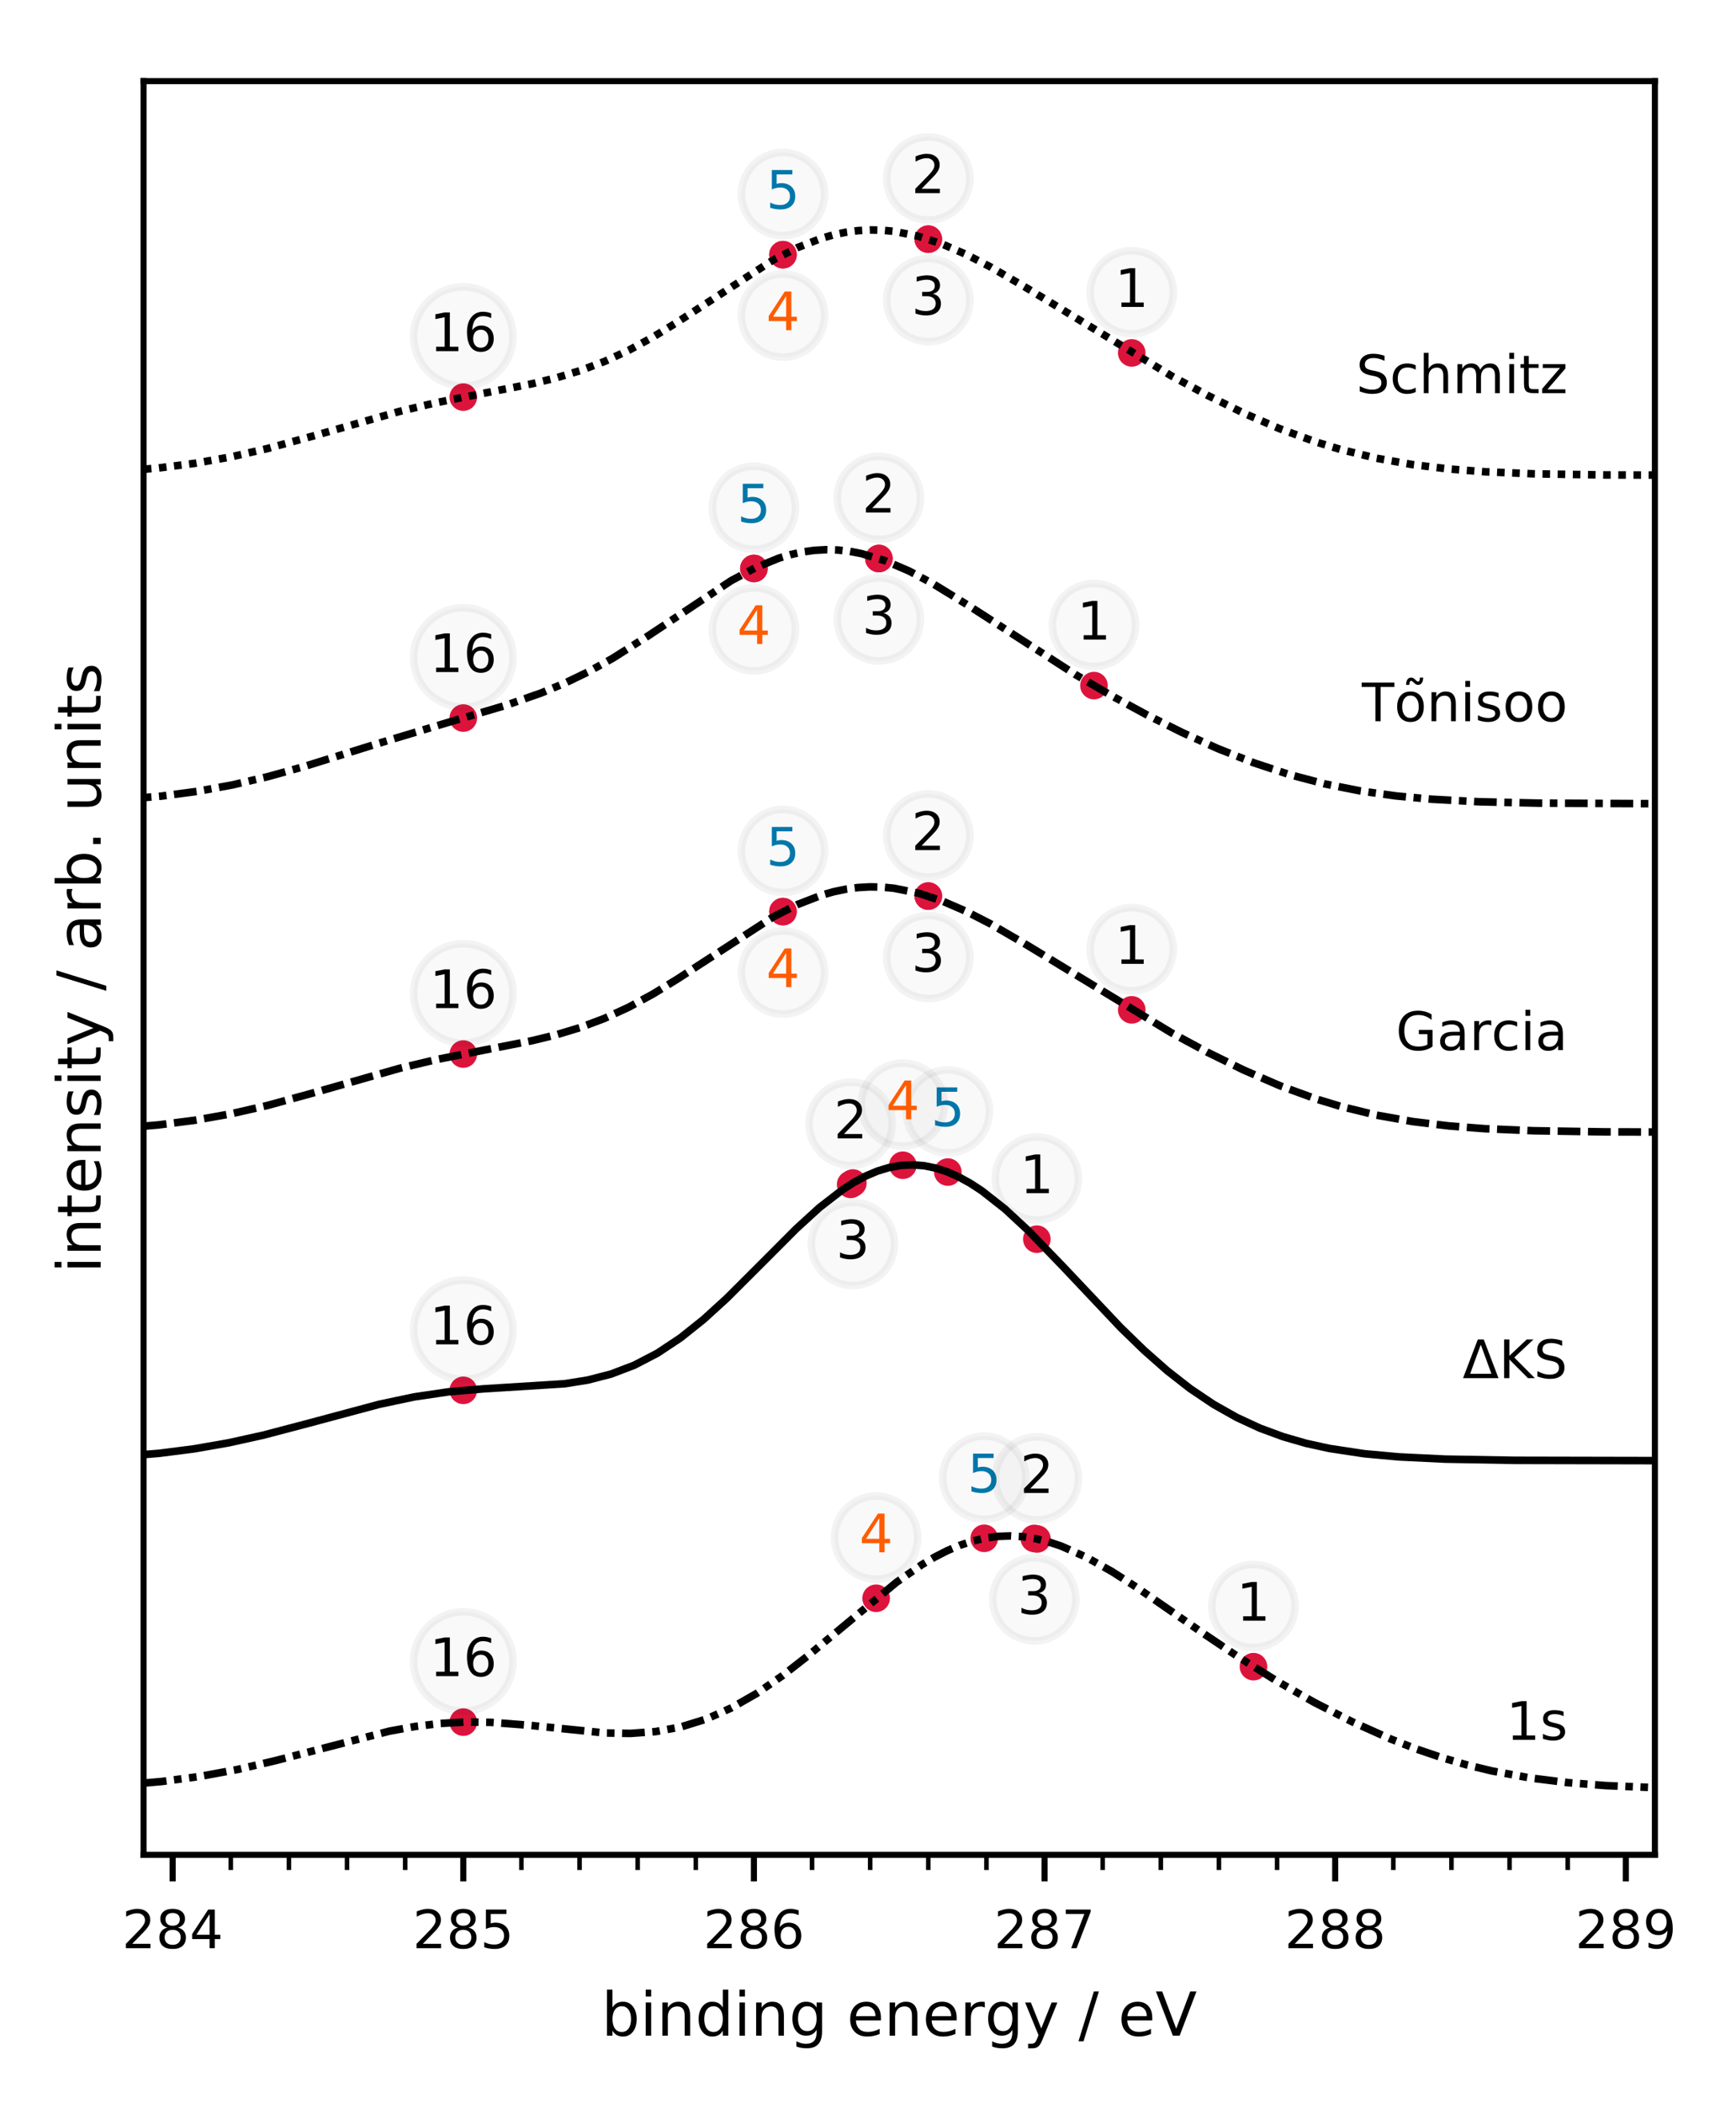 <?xml version="1.0" encoding="utf-8" standalone="no"?>
<!DOCTYPE svg PUBLIC "-//W3C//DTD SVG 1.1//EN"
  "http://www.w3.org/Graphics/SVG/1.1/DTD/svg11.dtd">
<!-- Created with matplotlib (https://matplotlib.org/) -->
<svg height="277.362pt" version="1.1" viewBox="0 0 229.01 277.362" width="229.01pt" xmlns="http://www.w3.org/2000/svg" xmlns:xlink="http://www.w3.org/1999/xlink">
 <defs>
  <style type="text/css">
*{stroke-linecap:butt;stroke-linejoin:round;}
  </style>
 </defs>
 <g id="figure_1">
  <g id="patch_1">
   <path d="M 0 277.362 
L 229.01 277.362 
L 229.01 0 
L 0 0 
z
" style="fill:#ffffff;"/>
  </g>
  <g id="axes_1">
   <g id="patch_2">
    <path d="M 18.942 244.645 
L 218.31 244.645 
L 218.31 10.7 
L 18.942 10.7 
z
" style="fill:#ffffff;"/>
   </g>
   <g id="PathCollection_1">
    <defs>
     <path d="M 0 1.323 
C 0.351 1.323 0.687 1.183 0.935 0.935 
C 1.183 0.687 1.323 0.351 1.323 0 
C 1.323 -0.351 1.183 -0.687 0.935 -0.935 
C 0.687 -1.183 0.351 -1.323 0 -1.323 
C -0.351 -1.323 -0.687 -1.183 -0.935 -0.935 
C -1.183 -0.687 -1.323 -0.351 -1.323 0 
C -1.323 0.351 -1.183 0.687 -0.935 0.935 
C -0.687 1.183 -0.351 1.323 0 1.323 
z
" id="m8c535031ec" style="stroke:#dc143c;"/>
    </defs>
    <g clip-path="url(#p6facf8a676)">
     <use style="fill:#dc143c;stroke:#dc143c;" x="61.116" xlink:href="#m8c535031ec" y="183.38"/>
    </g>
   </g>
   <g id="PathCollection_2">
    <g clip-path="url(#p6facf8a676)">
     <use style="fill:#dc143c;stroke:#dc143c;" x="125.036" xlink:href="#m8c535031ec" y="154.59"/>
    </g>
   </g>
   <g id="PathCollection_3">
    <g clip-path="url(#p6facf8a676)">
     <use style="fill:#dc143c;stroke:#dc143c;" x="136.778" xlink:href="#m8c535031ec" y="163.441"/>
    </g>
   </g>
   <g id="PathCollection_4">
    <g clip-path="url(#p6facf8a676)">
     <use style="fill:#dc143c;stroke:#dc143c;" x="112.216" xlink:href="#m8c535031ec" y="156.216"/>
    </g>
   </g>
   <g id="PathCollection_5">
    <g clip-path="url(#p6facf8a676)">
     <use style="fill:#dc143c;stroke:#dc143c;" x="112.511" xlink:href="#m8c535031ec" y="156.036"/>
    </g>
   </g>
   <g id="PathCollection_6">
    <g clip-path="url(#p6facf8a676)">
     <use style="fill:#dc143c;stroke:#dc143c;" x="119.102" xlink:href="#m8c535031ec" y="153.689"/>
    </g>
   </g>
   <g id="PathCollection_7">
    <g clip-path="url(#p6facf8a676)">
     <use style="fill:#dc143c;stroke:#dc143c;" x="61.116" xlink:href="#m8c535031ec" y="139.024"/>
    </g>
   </g>
   <g id="PathCollection_8">
    <g clip-path="url(#p6facf8a676)">
     <use style="fill:#dc143c;stroke:#dc143c;" x="103.29" xlink:href="#m8c535031ec" y="120.237"/>
    </g>
   </g>
   <g id="PathCollection_9">
    <g clip-path="url(#p6facf8a676)">
     <use style="fill:#dc143c;stroke:#dc143c;" x="149.298" xlink:href="#m8c535031ec" y="133.192"/>
    </g>
   </g>
   <g id="PathCollection_10">
    <g clip-path="url(#p6facf8a676)">
     <use style="fill:#dc143c;stroke:#dc143c;" x="122.46" xlink:href="#m8c535031ec" y="118.19"/>
    </g>
   </g>
   <g id="PathCollection_11">
    <g clip-path="url(#p6facf8a676)">
     <use style="fill:#dc143c;stroke:#dc143c;" x="122.46" xlink:href="#m8c535031ec" y="118.19"/>
    </g>
   </g>
   <g id="PathCollection_12">
    <g clip-path="url(#p6facf8a676)">
     <use style="fill:#dc143c;stroke:#dc143c;" x="103.29" xlink:href="#m8c535031ec" y="120.237"/>
    </g>
   </g>
   <g id="PathCollection_13">
    <g clip-path="url(#p6facf8a676)">
     <use style="fill:#dc143c;stroke:#dc143c;" x="61.116" xlink:href="#m8c535031ec" y="94.71"/>
    </g>
   </g>
   <g id="PathCollection_14">
    <g clip-path="url(#p6facf8a676)">
     <use style="fill:#dc143c;stroke:#dc143c;" x="99.456" xlink:href="#m8c535031ec" y="74.976"/>
    </g>
   </g>
   <g id="PathCollection_15">
    <g clip-path="url(#p6facf8a676)">
     <use style="fill:#dc143c;stroke:#dc143c;" x="144.314" xlink:href="#m8c535031ec" y="90.428"/>
    </g>
   </g>
   <g id="PathCollection_16">
    <g clip-path="url(#p6facf8a676)">
     <use style="fill:#dc143c;stroke:#dc143c;" x="115.942" xlink:href="#m8c535031ec" y="73.666"/>
    </g>
   </g>
   <g id="PathCollection_17">
    <g clip-path="url(#p6facf8a676)">
     <use style="fill:#dc143c;stroke:#dc143c;" x="115.942" xlink:href="#m8c535031ec" y="73.666"/>
    </g>
   </g>
   <g id="PathCollection_18">
    <g clip-path="url(#p6facf8a676)">
     <use style="fill:#dc143c;stroke:#dc143c;" x="99.456" xlink:href="#m8c535031ec" y="74.976"/>
    </g>
   </g>
   <g id="PathCollection_19">
    <g clip-path="url(#p6facf8a676)">
     <use style="fill:#dc143c;stroke:#dc143c;" x="61.116" xlink:href="#m8c535031ec" y="52.378"/>
    </g>
   </g>
   <g id="PathCollection_20">
    <g clip-path="url(#p6facf8a676)">
     <use style="fill:#dc143c;stroke:#dc143c;" x="103.29" xlink:href="#m8c535031ec" y="33.591"/>
    </g>
   </g>
   <g id="PathCollection_21">
    <g clip-path="url(#p6facf8a676)">
     <use style="fill:#dc143c;stroke:#dc143c;" x="149.298" xlink:href="#m8c535031ec" y="46.546"/>
    </g>
   </g>
   <g id="PathCollection_22">
    <g clip-path="url(#p6facf8a676)">
     <use style="fill:#dc143c;stroke:#dc143c;" x="122.46" xlink:href="#m8c535031ec" y="31.544"/>
    </g>
   </g>
   <g id="PathCollection_23">
    <g clip-path="url(#p6facf8a676)">
     <use style="fill:#dc143c;stroke:#dc143c;" x="122.46" xlink:href="#m8c535031ec" y="31.544"/>
    </g>
   </g>
   <g id="PathCollection_24">
    <g clip-path="url(#p6facf8a676)">
     <use style="fill:#dc143c;stroke:#dc143c;" x="103.29" xlink:href="#m8c535031ec" y="33.591"/>
    </g>
   </g>
   <g id="PathCollection_25">
    <g clip-path="url(#p6facf8a676)">
     <use style="fill:#dc143c;stroke:#dc143c;" x="61.116" xlink:href="#m8c535031ec" y="227.141"/>
    </g>
   </g>
   <g id="PathCollection_26">
    <g clip-path="url(#p6facf8a676)">
     <use style="fill:#dc143c;stroke:#dc143c;" x="129.837" xlink:href="#m8c535031ec" y="202.896"/>
    </g>
   </g>
   <g id="PathCollection_27">
    <g clip-path="url(#p6facf8a676)">
     <use style="fill:#dc143c;stroke:#dc143c;" x="165.354" xlink:href="#m8c535031ec" y="219.826"/>
    </g>
   </g>
   <g id="PathCollection_28">
    <g clip-path="url(#p6facf8a676)">
     <use style="fill:#dc143c;stroke:#dc143c;" x="136.793" xlink:href="#m8c535031ec" y="202.983"/>
    </g>
   </g>
   <g id="PathCollection_29">
    <g clip-path="url(#p6facf8a676)">
     <use style="fill:#dc143c;stroke:#dc143c;" x="136.442" xlink:href="#m8c535031ec" y="202.912"/>
    </g>
   </g>
   <g id="PathCollection_30">
    <g clip-path="url(#p6facf8a676)">
     <use style="fill:#dc143c;stroke:#dc143c;" x="115.578" xlink:href="#m8c535031ec" y="210.804"/>
    </g>
   </g>
   <g id="matplotlib.axis_1">
    <g id="xtick_1">
     <g id="line2d_1">
      <defs>
       <path d="M 0 0 
L 0 3.5 
" id="m3f610fdd65" style="stroke:#000000;stroke-width:0.8;"/>
      </defs>
      <g>
       <use style="stroke:#000000;stroke-width:0.8;" x="22.776" xlink:href="#m3f610fdd65" y="244.645"/>
      </g>
     </g>
     <g id="text_1">
      <!-- 284 -->
      <defs>
       <path d="M 19.188 8.297 
L 53.609 8.297 
L 53.609 0 
L 7.328 0 
L 7.328 8.297 
Q 12.938 14.109 22.625 23.891 
Q 32.328 33.688 34.812 36.531 
Q 39.547 41.844 41.422 45.531 
Q 43.312 49.219 43.312 52.781 
Q 43.312 58.594 39.234 62.25 
Q 35.156 65.922 28.609 65.922 
Q 23.969 65.922 18.812 64.312 
Q 13.672 62.703 7.812 59.422 
L 7.812 69.391 
Q 13.766 71.781 18.938 73 
Q 24.125 74.219 28.422 74.219 
Q 39.75 74.219 46.484 68.547 
Q 53.219 62.891 53.219 53.422 
Q 53.219 48.922 51.531 44.891 
Q 49.859 40.875 45.406 35.406 
Q 44.188 33.984 37.641 27.219 
Q 31.109 20.453 19.188 8.297 
z
" id="DejaVuSans-50"/>
       <path d="M 31.781 34.625 
Q 24.75 34.625 20.719 30.859 
Q 16.703 27.094 16.703 20.516 
Q 16.703 13.922 20.719 10.156 
Q 24.75 6.391 31.781 6.391 
Q 38.812 6.391 42.859 10.172 
Q 46.922 13.969 46.922 20.516 
Q 46.922 27.094 42.891 30.859 
Q 38.875 34.625 31.781 34.625 
z
M 21.922 38.812 
Q 15.578 40.375 12.031 44.719 
Q 8.5 49.078 8.5 55.328 
Q 8.5 64.062 14.719 69.141 
Q 20.953 74.219 31.781 74.219 
Q 42.672 74.219 48.875 69.141 
Q 55.078 64.062 55.078 55.328 
Q 55.078 49.078 51.531 44.719 
Q 48 40.375 41.703 38.812 
Q 48.828 37.156 52.797 32.312 
Q 56.781 27.484 56.781 20.516 
Q 56.781 9.906 50.312 4.234 
Q 43.844 -1.422 31.781 -1.422 
Q 19.734 -1.422 13.25 4.234 
Q 6.781 9.906 6.781 20.516 
Q 6.781 27.484 10.781 32.312 
Q 14.797 37.156 21.922 38.812 
z
M 18.312 54.391 
Q 18.312 48.734 21.844 45.562 
Q 25.391 42.391 31.781 42.391 
Q 38.141 42.391 41.719 45.562 
Q 45.312 48.734 45.312 54.391 
Q 45.312 60.062 41.719 63.234 
Q 38.141 66.406 31.781 66.406 
Q 25.391 66.406 21.844 63.234 
Q 18.312 60.062 18.312 54.391 
z
" id="DejaVuSans-56"/>
       <path d="M 37.797 64.312 
L 12.891 25.391 
L 37.797 25.391 
z
M 35.203 72.906 
L 47.609 72.906 
L 47.609 25.391 
L 58.016 25.391 
L 58.016 17.188 
L 47.609 17.188 
L 47.609 0 
L 37.797 0 
L 37.797 17.188 
L 4.891 17.188 
L 4.891 26.703 
z
" id="DejaVuSans-52"/>
      </defs>
      <g transform="translate(16.096 256.963)scale(0.07 -0.07)">
       <use xlink:href="#DejaVuSans-50"/>
       <use x="63.623" xlink:href="#DejaVuSans-56"/>
       <use x="127.246" xlink:href="#DejaVuSans-52"/>
      </g>
     </g>
    </g>
    <g id="xtick_2">
     <g id="line2d_2">
      <g>
       <use style="stroke:#000000;stroke-width:0.8;" x="61.116" xlink:href="#m3f610fdd65" y="244.645"/>
      </g>
     </g>
     <g id="text_2">
      <!-- 285 -->
      <defs>
       <path d="M 10.797 72.906 
L 49.516 72.906 
L 49.516 64.594 
L 19.828 64.594 
L 19.828 46.734 
Q 21.969 47.469 24.109 47.828 
Q 26.266 48.188 28.422 48.188 
Q 40.625 48.188 47.75 41.5 
Q 54.891 34.812 54.891 23.391 
Q 54.891 11.625 47.562 5.094 
Q 40.234 -1.422 26.906 -1.422 
Q 22.312 -1.422 17.547 -0.641 
Q 12.797 0.141 7.719 1.703 
L 7.719 11.625 
Q 12.109 9.234 16.797 8.062 
Q 21.484 6.891 26.703 6.891 
Q 35.156 6.891 40.078 11.328 
Q 45.016 15.766 45.016 23.391 
Q 45.016 31 40.078 35.438 
Q 35.156 39.891 26.703 39.891 
Q 22.75 39.891 18.812 39.016 
Q 14.891 38.141 10.797 36.281 
z
" id="DejaVuSans-53"/>
      </defs>
      <g transform="translate(54.436 256.963)scale(0.07 -0.07)">
       <use xlink:href="#DejaVuSans-50"/>
       <use x="63.623" xlink:href="#DejaVuSans-56"/>
       <use x="127.246" xlink:href="#DejaVuSans-53"/>
      </g>
     </g>
    </g>
    <g id="xtick_3">
     <g id="line2d_3">
      <g>
       <use style="stroke:#000000;stroke-width:0.8;" x="99.456" xlink:href="#m3f610fdd65" y="244.645"/>
      </g>
     </g>
     <g id="text_3">
      <!-- 286 -->
      <defs>
       <path d="M 33.016 40.375 
Q 26.375 40.375 22.484 35.828 
Q 18.609 31.297 18.609 23.391 
Q 18.609 15.531 22.484 10.953 
Q 26.375 6.391 33.016 6.391 
Q 39.656 6.391 43.531 10.953 
Q 47.406 15.531 47.406 23.391 
Q 47.406 31.297 43.531 35.828 
Q 39.656 40.375 33.016 40.375 
z
M 52.594 71.297 
L 52.594 62.312 
Q 48.875 64.062 45.094 64.984 
Q 41.312 65.922 37.594 65.922 
Q 27.828 65.922 22.672 59.328 
Q 17.531 52.734 16.797 39.406 
Q 19.672 43.656 24.016 45.922 
Q 28.375 48.188 33.594 48.188 
Q 44.578 48.188 50.953 41.516 
Q 57.328 34.859 57.328 23.391 
Q 57.328 12.156 50.688 5.359 
Q 44.047 -1.422 33.016 -1.422 
Q 20.359 -1.422 13.672 8.266 
Q 6.984 17.969 6.984 36.375 
Q 6.984 53.656 15.188 63.938 
Q 23.391 74.219 37.203 74.219 
Q 40.922 74.219 44.703 73.484 
Q 48.484 72.75 52.594 71.297 
z
" id="DejaVuSans-54"/>
      </defs>
      <g transform="translate(92.776 256.963)scale(0.07 -0.07)">
       <use xlink:href="#DejaVuSans-50"/>
       <use x="63.623" xlink:href="#DejaVuSans-56"/>
       <use x="127.246" xlink:href="#DejaVuSans-54"/>
      </g>
     </g>
    </g>
    <g id="xtick_4">
     <g id="line2d_4">
      <g>
       <use style="stroke:#000000;stroke-width:0.8;" x="137.796" xlink:href="#m3f610fdd65" y="244.645"/>
      </g>
     </g>
     <g id="text_4">
      <!-- 287 -->
      <defs>
       <path d="M 8.203 72.906 
L 55.078 72.906 
L 55.078 68.703 
L 28.609 0 
L 18.312 0 
L 43.219 64.594 
L 8.203 64.594 
z
" id="DejaVuSans-55"/>
      </defs>
      <g transform="translate(131.115 256.963)scale(0.07 -0.07)">
       <use xlink:href="#DejaVuSans-50"/>
       <use x="63.623" xlink:href="#DejaVuSans-56"/>
       <use x="127.246" xlink:href="#DejaVuSans-55"/>
      </g>
     </g>
    </g>
    <g id="xtick_5">
     <g id="line2d_5">
      <g>
       <use style="stroke:#000000;stroke-width:0.8;" x="176.136" xlink:href="#m3f610fdd65" y="244.645"/>
      </g>
     </g>
     <g id="text_5">
      <!-- 288 -->
      <g transform="translate(169.455 256.963)scale(0.07 -0.07)">
       <use xlink:href="#DejaVuSans-50"/>
       <use x="63.623" xlink:href="#DejaVuSans-56"/>
       <use x="127.246" xlink:href="#DejaVuSans-56"/>
      </g>
     </g>
    </g>
    <g id="xtick_6">
     <g id="line2d_6">
      <g>
       <use style="stroke:#000000;stroke-width:0.8;" x="214.476" xlink:href="#m3f610fdd65" y="244.645"/>
      </g>
     </g>
     <g id="text_6">
      <!-- 289 -->
      <defs>
       <path d="M 10.984 1.516 
L 10.984 10.5 
Q 14.703 8.734 18.5 7.812 
Q 22.312 6.891 25.984 6.891 
Q 35.75 6.891 40.891 13.453 
Q 46.047 20.016 46.781 33.406 
Q 43.953 29.203 39.594 26.953 
Q 35.25 24.703 29.984 24.703 
Q 19.047 24.703 12.672 31.312 
Q 6.297 37.938 6.297 49.422 
Q 6.297 60.641 12.938 67.422 
Q 19.578 74.219 30.609 74.219 
Q 43.266 74.219 49.922 64.516 
Q 56.594 54.828 56.594 36.375 
Q 56.594 19.141 48.406 8.859 
Q 40.234 -1.422 26.422 -1.422 
Q 22.703 -1.422 18.891 -0.688 
Q 15.094 0.047 10.984 1.516 
z
M 30.609 32.422 
Q 37.25 32.422 41.125 36.953 
Q 45.016 41.5 45.016 49.422 
Q 45.016 57.281 41.125 61.844 
Q 37.25 66.406 30.609 66.406 
Q 23.969 66.406 20.094 61.844 
Q 16.219 57.281 16.219 49.422 
Q 16.219 41.5 20.094 36.953 
Q 23.969 32.422 30.609 32.422 
z
" id="DejaVuSans-57"/>
      </defs>
      <g transform="translate(207.795 256.963)scale(0.07 -0.07)">
       <use xlink:href="#DejaVuSans-50"/>
       <use x="63.623" xlink:href="#DejaVuSans-56"/>
       <use x="127.246" xlink:href="#DejaVuSans-57"/>
      </g>
     </g>
    </g>
    <g id="xtick_7">
     <g id="line2d_7">
      <defs>
       <path d="M 0 0 
L 0 2 
" id="m6883d5711d" style="stroke:#000000;stroke-width:0.6;"/>
      </defs>
      <g>
       <use style="stroke:#000000;stroke-width:0.6;" x="30.444" xlink:href="#m6883d5711d" y="244.645"/>
      </g>
     </g>
    </g>
    <g id="xtick_8">
     <g id="line2d_8">
      <g>
       <use style="stroke:#000000;stroke-width:0.6;" x="38.112" xlink:href="#m6883d5711d" y="244.645"/>
      </g>
     </g>
    </g>
    <g id="xtick_9">
     <g id="line2d_9">
      <g>
       <use style="stroke:#000000;stroke-width:0.6;" x="45.78" xlink:href="#m6883d5711d" y="244.645"/>
      </g>
     </g>
    </g>
    <g id="xtick_10">
     <g id="line2d_10">
      <g>
       <use style="stroke:#000000;stroke-width:0.6;" x="53.448" xlink:href="#m6883d5711d" y="244.645"/>
      </g>
     </g>
    </g>
    <g id="xtick_11">
     <g id="line2d_11">
      <g>
       <use style="stroke:#000000;stroke-width:0.6;" x="68.784" xlink:href="#m6883d5711d" y="244.645"/>
      </g>
     </g>
    </g>
    <g id="xtick_12">
     <g id="line2d_12">
      <g>
       <use style="stroke:#000000;stroke-width:0.6;" x="76.452" xlink:href="#m6883d5711d" y="244.645"/>
      </g>
     </g>
    </g>
    <g id="xtick_13">
     <g id="line2d_13">
      <g>
       <use style="stroke:#000000;stroke-width:0.6;" x="84.12" xlink:href="#m6883d5711d" y="244.645"/>
      </g>
     </g>
    </g>
    <g id="xtick_14">
     <g id="line2d_14">
      <g>
       <use style="stroke:#000000;stroke-width:0.6;" x="91.788" xlink:href="#m6883d5711d" y="244.645"/>
      </g>
     </g>
    </g>
    <g id="xtick_15">
     <g id="line2d_15">
      <g>
       <use style="stroke:#000000;stroke-width:0.6;" x="107.124" xlink:href="#m6883d5711d" y="244.645"/>
      </g>
     </g>
    </g>
    <g id="xtick_16">
     <g id="line2d_16">
      <g>
       <use style="stroke:#000000;stroke-width:0.6;" x="114.792" xlink:href="#m6883d5711d" y="244.645"/>
      </g>
     </g>
    </g>
    <g id="xtick_17">
     <g id="line2d_17">
      <g>
       <use style="stroke:#000000;stroke-width:0.6;" x="122.46" xlink:href="#m6883d5711d" y="244.645"/>
      </g>
     </g>
    </g>
    <g id="xtick_18">
     <g id="line2d_18">
      <g>
       <use style="stroke:#000000;stroke-width:0.6;" x="130.128" xlink:href="#m6883d5711d" y="244.645"/>
      </g>
     </g>
    </g>
    <g id="xtick_19">
     <g id="line2d_19">
      <g>
       <use style="stroke:#000000;stroke-width:0.6;" x="145.464" xlink:href="#m6883d5711d" y="244.645"/>
      </g>
     </g>
    </g>
    <g id="xtick_20">
     <g id="line2d_20">
      <g>
       <use style="stroke:#000000;stroke-width:0.6;" x="153.132" xlink:href="#m6883d5711d" y="244.645"/>
      </g>
     </g>
    </g>
    <g id="xtick_21">
     <g id="line2d_21">
      <g>
       <use style="stroke:#000000;stroke-width:0.6;" x="160.8" xlink:href="#m6883d5711d" y="244.645"/>
      </g>
     </g>
    </g>
    <g id="xtick_22">
     <g id="line2d_22">
      <g>
       <use style="stroke:#000000;stroke-width:0.6;" x="168.468" xlink:href="#m6883d5711d" y="244.645"/>
      </g>
     </g>
    </g>
    <g id="xtick_23">
     <g id="line2d_23">
      <g>
       <use style="stroke:#000000;stroke-width:0.6;" x="183.804" xlink:href="#m6883d5711d" y="244.645"/>
      </g>
     </g>
    </g>
    <g id="xtick_24">
     <g id="line2d_24">
      <g>
       <use style="stroke:#000000;stroke-width:0.6;" x="191.472" xlink:href="#m6883d5711d" y="244.645"/>
      </g>
     </g>
    </g>
    <g id="xtick_25">
     <g id="line2d_25">
      <g>
       <use style="stroke:#000000;stroke-width:0.6;" x="199.14" xlink:href="#m6883d5711d" y="244.645"/>
      </g>
     </g>
    </g>
    <g id="xtick_26">
     <g id="line2d_26">
      <g>
       <use style="stroke:#000000;stroke-width:0.6;" x="206.808" xlink:href="#m6883d5711d" y="244.645"/>
      </g>
     </g>
    </g>
    <g id="text_7">
     <!-- binding energy / eV -->
     <defs>
      <path d="M 48.688 27.297 
Q 48.688 37.203 44.609 42.844 
Q 40.531 48.484 33.406 48.484 
Q 26.266 48.484 22.188 42.844 
Q 18.109 37.203 18.109 27.297 
Q 18.109 17.391 22.188 11.75 
Q 26.266 6.109 33.406 6.109 
Q 40.531 6.109 44.609 11.75 
Q 48.688 17.391 48.688 27.297 
z
M 18.109 46.391 
Q 20.953 51.266 25.266 53.625 
Q 29.594 56 35.594 56 
Q 45.562 56 51.781 48.094 
Q 58.016 40.188 58.016 27.297 
Q 58.016 14.406 51.781 6.484 
Q 45.562 -1.422 35.594 -1.422 
Q 29.594 -1.422 25.266 0.953 
Q 20.953 3.328 18.109 8.203 
L 18.109 0 
L 9.078 0 
L 9.078 75.984 
L 18.109 75.984 
z
" id="DejaVuSans-98"/>
      <path d="M 9.422 54.688 
L 18.406 54.688 
L 18.406 0 
L 9.422 0 
z
M 9.422 75.984 
L 18.406 75.984 
L 18.406 64.594 
L 9.422 64.594 
z
" id="DejaVuSans-105"/>
      <path d="M 54.891 33.016 
L 54.891 0 
L 45.906 0 
L 45.906 32.719 
Q 45.906 40.484 42.875 44.328 
Q 39.844 48.188 33.797 48.188 
Q 26.516 48.188 22.312 43.547 
Q 18.109 38.922 18.109 30.906 
L 18.109 0 
L 9.078 0 
L 9.078 54.688 
L 18.109 54.688 
L 18.109 46.188 
Q 21.344 51.125 25.703 53.562 
Q 30.078 56 35.797 56 
Q 45.219 56 50.047 50.172 
Q 54.891 44.344 54.891 33.016 
z
" id="DejaVuSans-110"/>
      <path d="M 45.406 46.391 
L 45.406 75.984 
L 54.391 75.984 
L 54.391 0 
L 45.406 0 
L 45.406 8.203 
Q 42.578 3.328 38.25 0.953 
Q 33.938 -1.422 27.875 -1.422 
Q 17.969 -1.422 11.734 6.484 
Q 5.516 14.406 5.516 27.297 
Q 5.516 40.188 11.734 48.094 
Q 17.969 56 27.875 56 
Q 33.938 56 38.25 53.625 
Q 42.578 51.266 45.406 46.391 
z
M 14.797 27.297 
Q 14.797 17.391 18.875 11.75 
Q 22.953 6.109 30.078 6.109 
Q 37.203 6.109 41.297 11.75 
Q 45.406 17.391 45.406 27.297 
Q 45.406 37.203 41.297 42.844 
Q 37.203 48.484 30.078 48.484 
Q 22.953 48.484 18.875 42.844 
Q 14.797 37.203 14.797 27.297 
z
" id="DejaVuSans-100"/>
      <path d="M 45.406 27.984 
Q 45.406 37.75 41.375 43.109 
Q 37.359 48.484 30.078 48.484 
Q 22.859 48.484 18.828 43.109 
Q 14.797 37.75 14.797 27.984 
Q 14.797 18.266 18.828 12.891 
Q 22.859 7.516 30.078 7.516 
Q 37.359 7.516 41.375 12.891 
Q 45.406 18.266 45.406 27.984 
z
M 54.391 6.781 
Q 54.391 -7.172 48.188 -13.984 
Q 42 -20.797 29.203 -20.797 
Q 24.469 -20.797 20.266 -20.094 
Q 16.062 -19.391 12.109 -17.922 
L 12.109 -9.188 
Q 16.062 -11.328 19.922 -12.344 
Q 23.781 -13.375 27.781 -13.375 
Q 36.625 -13.375 41.016 -8.766 
Q 45.406 -4.156 45.406 5.172 
L 45.406 9.625 
Q 42.625 4.781 38.281 2.391 
Q 33.938 0 27.875 0 
Q 17.828 0 11.672 7.656 
Q 5.516 15.328 5.516 27.984 
Q 5.516 40.672 11.672 48.328 
Q 17.828 56 27.875 56 
Q 33.938 56 38.281 53.609 
Q 42.625 51.219 45.406 46.391 
L 45.406 54.688 
L 54.391 54.688 
z
" id="DejaVuSans-103"/>
      <path id="DejaVuSans-32"/>
      <path d="M 56.203 29.594 
L 56.203 25.203 
L 14.891 25.203 
Q 15.484 15.922 20.484 11.062 
Q 25.484 6.203 34.422 6.203 
Q 39.594 6.203 44.453 7.469 
Q 49.312 8.734 54.109 11.281 
L 54.109 2.781 
Q 49.266 0.734 44.188 -0.344 
Q 39.109 -1.422 33.891 -1.422 
Q 20.797 -1.422 13.156 6.188 
Q 5.516 13.812 5.516 26.812 
Q 5.516 40.234 12.766 48.109 
Q 20.016 56 32.328 56 
Q 43.359 56 49.781 48.891 
Q 56.203 41.797 56.203 29.594 
z
M 47.219 32.234 
Q 47.125 39.594 43.094 43.984 
Q 39.062 48.391 32.422 48.391 
Q 24.906 48.391 20.391 44.141 
Q 15.875 39.891 15.188 32.172 
z
" id="DejaVuSans-101"/>
      <path d="M 41.109 46.297 
Q 39.594 47.172 37.812 47.578 
Q 36.031 48 33.891 48 
Q 26.266 48 22.188 43.047 
Q 18.109 38.094 18.109 28.812 
L 18.109 0 
L 9.078 0 
L 9.078 54.688 
L 18.109 54.688 
L 18.109 46.188 
Q 20.953 51.172 25.484 53.578 
Q 30.031 56 36.531 56 
Q 37.453 56 38.578 55.875 
Q 39.703 55.766 41.062 55.516 
z
" id="DejaVuSans-114"/>
      <path d="M 32.172 -5.078 
Q 28.375 -14.844 24.75 -17.812 
Q 21.141 -20.797 15.094 -20.797 
L 7.906 -20.797 
L 7.906 -13.281 
L 13.188 -13.281 
Q 16.891 -13.281 18.938 -11.516 
Q 21 -9.766 23.484 -3.219 
L 25.094 0.875 
L 2.984 54.688 
L 12.5 54.688 
L 29.594 11.922 
L 46.688 54.688 
L 56.203 54.688 
z
" id="DejaVuSans-121"/>
      <path d="M 25.391 72.906 
L 33.688 72.906 
L 8.297 -9.281 
L 0 -9.281 
z
" id="DejaVuSans-47"/>
      <path d="M 28.609 0 
L 0.781 72.906 
L 11.078 72.906 
L 34.188 11.531 
L 57.328 72.906 
L 67.578 72.906 
L 39.797 0 
z
" id="DejaVuSans-86"/>
     </defs>
     <g transform="translate(79.349 268.498)scale(0.08 -0.08)">
      <use xlink:href="#DejaVuSans-98"/>
      <use x="63.477" xlink:href="#DejaVuSans-105"/>
      <use x="91.26" xlink:href="#DejaVuSans-110"/>
      <use x="154.639" xlink:href="#DejaVuSans-100"/>
      <use x="218.115" xlink:href="#DejaVuSans-105"/>
      <use x="245.898" xlink:href="#DejaVuSans-110"/>
      <use x="309.277" xlink:href="#DejaVuSans-103"/>
      <use x="372.754" xlink:href="#DejaVuSans-32"/>
      <use x="404.541" xlink:href="#DejaVuSans-101"/>
      <use x="466.064" xlink:href="#DejaVuSans-110"/>
      <use x="529.443" xlink:href="#DejaVuSans-101"/>
      <use x="590.967" xlink:href="#DejaVuSans-114"/>
      <use x="632.064" xlink:href="#DejaVuSans-103"/>
      <use x="695.541" xlink:href="#DejaVuSans-121"/>
      <use x="754.721" xlink:href="#DejaVuSans-32"/>
      <use x="786.508" xlink:href="#DejaVuSans-47"/>
      <use x="820.199" xlink:href="#DejaVuSans-32"/>
      <use x="851.986" xlink:href="#DejaVuSans-101"/>
      <use x="913.51" xlink:href="#DejaVuSans-86"/>
     </g>
    </g>
   </g>
   <g id="matplotlib.axis_2">
    <g id="text_8">
     <!-- intensity / arb. units -->
     <defs>
      <path d="M 18.312 70.219 
L 18.312 54.688 
L 36.812 54.688 
L 36.812 47.703 
L 18.312 47.703 
L 18.312 18.016 
Q 18.312 11.328 20.141 9.422 
Q 21.969 7.516 27.594 7.516 
L 36.812 7.516 
L 36.812 0 
L 27.594 0 
Q 17.188 0 13.234 3.875 
Q 9.281 7.766 9.281 18.016 
L 9.281 47.703 
L 2.688 47.703 
L 2.688 54.688 
L 9.281 54.688 
L 9.281 70.219 
z
" id="DejaVuSans-116"/>
      <path d="M 44.281 53.078 
L 44.281 44.578 
Q 40.484 46.531 36.375 47.5 
Q 32.281 48.484 27.875 48.484 
Q 21.188 48.484 17.844 46.438 
Q 14.5 44.391 14.5 40.281 
Q 14.5 37.156 16.891 35.375 
Q 19.281 33.594 26.516 31.984 
L 29.594 31.297 
Q 39.156 29.25 43.188 25.516 
Q 47.219 21.781 47.219 15.094 
Q 47.219 7.469 41.188 3.016 
Q 35.156 -1.422 24.609 -1.422 
Q 20.219 -1.422 15.453 -0.562 
Q 10.688 0.297 5.422 2 
L 5.422 11.281 
Q 10.406 8.688 15.234 7.391 
Q 20.062 6.109 24.812 6.109 
Q 31.156 6.109 34.562 8.281 
Q 37.984 10.453 37.984 14.406 
Q 37.984 18.062 35.516 20.016 
Q 33.062 21.969 24.703 23.781 
L 21.578 24.516 
Q 13.234 26.266 9.516 29.906 
Q 5.812 33.547 5.812 39.891 
Q 5.812 47.609 11.281 51.797 
Q 16.75 56 26.812 56 
Q 31.781 56 36.172 55.266 
Q 40.578 54.547 44.281 53.078 
z
" id="DejaVuSans-115"/>
      <path d="M 34.281 27.484 
Q 23.391 27.484 19.188 25 
Q 14.984 22.516 14.984 16.5 
Q 14.984 11.719 18.141 8.906 
Q 21.297 6.109 26.703 6.109 
Q 34.188 6.109 38.703 11.406 
Q 43.219 16.703 43.219 25.484 
L 43.219 27.484 
z
M 52.203 31.203 
L 52.203 0 
L 43.219 0 
L 43.219 8.297 
Q 40.141 3.328 35.547 0.953 
Q 30.953 -1.422 24.312 -1.422 
Q 15.922 -1.422 10.953 3.297 
Q 6 8.016 6 15.922 
Q 6 25.141 12.172 29.828 
Q 18.359 34.516 30.609 34.516 
L 43.219 34.516 
L 43.219 35.406 
Q 43.219 41.609 39.141 45 
Q 35.062 48.391 27.688 48.391 
Q 23 48.391 18.547 47.266 
Q 14.109 46.141 10.016 43.891 
L 10.016 52.203 
Q 14.938 54.109 19.578 55.047 
Q 24.219 56 28.609 56 
Q 40.484 56 46.344 49.844 
Q 52.203 43.703 52.203 31.203 
z
" id="DejaVuSans-97"/>
      <path d="M 10.688 12.406 
L 21 12.406 
L 21 0 
L 10.688 0 
z
" id="DejaVuSans-46"/>
      <path d="M 8.5 21.578 
L 8.5 54.688 
L 17.484 54.688 
L 17.484 21.922 
Q 17.484 14.156 20.5 10.266 
Q 23.531 6.391 29.594 6.391 
Q 36.859 6.391 41.078 11.031 
Q 45.312 15.672 45.312 23.688 
L 45.312 54.688 
L 54.297 54.688 
L 54.297 0 
L 45.312 0 
L 45.312 8.406 
Q 42.047 3.422 37.719 1 
Q 33.406 -1.422 27.688 -1.422 
Q 18.266 -1.422 13.375 4.438 
Q 8.5 10.297 8.5 21.578 
z
M 31.109 56 
z
" id="DejaVuSans-117"/>
     </defs>
     <g transform="translate(13.279 167.914)rotate(-90)scale(0.08 -0.08)">
      <use xlink:href="#DejaVuSans-105"/>
      <use x="27.783" xlink:href="#DejaVuSans-110"/>
      <use x="91.162" xlink:href="#DejaVuSans-116"/>
      <use x="130.371" xlink:href="#DejaVuSans-101"/>
      <use x="191.895" xlink:href="#DejaVuSans-110"/>
      <use x="255.273" xlink:href="#DejaVuSans-115"/>
      <use x="307.373" xlink:href="#DejaVuSans-105"/>
      <use x="335.156" xlink:href="#DejaVuSans-116"/>
      <use x="374.365" xlink:href="#DejaVuSans-121"/>
      <use x="433.545" xlink:href="#DejaVuSans-32"/>
      <use x="465.332" xlink:href="#DejaVuSans-47"/>
      <use x="499.023" xlink:href="#DejaVuSans-32"/>
      <use x="530.811" xlink:href="#DejaVuSans-97"/>
      <use x="592.09" xlink:href="#DejaVuSans-114"/>
      <use x="633.203" xlink:href="#DejaVuSans-98"/>
      <use x="696.68" xlink:href="#DejaVuSans-46"/>
      <use x="728.467" xlink:href="#DejaVuSans-32"/>
      <use x="760.254" xlink:href="#DejaVuSans-117"/>
      <use x="823.633" xlink:href="#DejaVuSans-110"/>
      <use x="887.012" xlink:href="#DejaVuSans-105"/>
      <use x="914.795" xlink:href="#DejaVuSans-116"/>
      <use x="954.004" xlink:href="#DejaVuSans-115"/>
     </g>
    </g>
   </g>
   <g id="line2d_27">
    <path clip-path="url(#p6facf8a676)" d="M -1 192.611 
L 8.766 192.449 
L 14.88 192.184 
L 20.994 191.687 
L 25.579 191.102 
L 30.165 190.302 
L 34.75 189.287 
L 40.864 187.679 
L 50.035 185.22 
L 54.621 184.249 
L 59.206 183.572 
L 63.792 183.183 
L 74.491 182.512 
L 77.548 182.022 
L 80.605 181.233 
L 83.662 180.069 
L 86.719 178.481 
L 89.776 176.453 
L 92.833 174.011 
L 95.89 171.224 
L 100.476 166.646 
L 105.061 162.049 
L 108.118 159.262 
L 111.175 156.897 
L 112.704 155.921 
L 114.232 155.103 
L 115.761 154.457 
L 117.289 153.993 
L 118.818 153.719 
L 120.346 153.638 
L 121.875 153.751 
L 123.403 154.057 
L 124.932 154.549 
L 126.46 155.221 
L 127.989 156.062 
L 129.517 157.059 
L 132.574 159.461 
L 135.631 162.295 
L 140.217 167.042 
L 147.859 175.126 
L 150.916 178.092 
L 153.973 180.789 
L 157.03 183.174 
L 160.088 185.228 
L 163.145 186.953 
L 166.202 188.366 
L 169.259 189.494 
L 172.316 190.375 
L 175.373 191.045 
L 179.958 191.738 
L 184.544 192.158 
L 190.658 192.453 
L 199.829 192.612 
L 221.228 192.656 
L 230.01 192.657 
L 230.01 192.657 
" style="fill:none;stroke:#000000;stroke-dasharray:1,0;stroke-dashoffset:0;"/>
   </g>
   <g id="line2d_28">
    <path clip-path="url(#p6facf8a676)" d="M -1 149.288 
L 9.741 149.095 
L 16.105 148.783 
L 20.879 148.375 
L 25.652 147.764 
L 30.425 146.916 
L 35.199 145.828 
L 41.563 144.084 
L 52.701 140.909 
L 57.474 139.772 
L 63.838 138.509 
L 70.203 137.259 
L 73.385 136.484 
L 76.567 135.52 
L 79.749 134.318 
L 82.932 132.85 
L 86.114 131.122 
L 89.296 129.172 
L 102.025 120.921 
L 105.207 119.302 
L 108.389 118.067 
L 109.98 117.614 
L 111.572 117.28 
L 113.163 117.067 
L 114.754 116.976 
L 116.345 117.008 
L 117.936 117.158 
L 121.118 117.796 
L 124.3 118.839 
L 127.483 120.218 
L 130.665 121.855 
L 135.438 124.63 
L 154.531 136.224 
L 159.305 138.797 
L 164.078 141.142 
L 168.851 143.207 
L 173.625 144.948 
L 176.807 145.917 
L 181.58 147.082 
L 186.353 147.928 
L 191.127 148.504 
L 195.9 148.871 
L 202.264 149.14 
L 211.811 149.291 
L 230.01 149.333 
L 230.01 149.333 
" style="fill:none;stroke:#000000;stroke-dasharray:3,1,3,1;stroke-dashoffset:0;"/>
   </g>
   <g id="line2d_29">
    <path clip-path="url(#p6facf8a676)" d="M -1 105.965 
L 8.744 105.803 
L 15.009 105.529 
L 21.274 105.007 
L 25.972 104.385 
L 30.671 103.527 
L 35.369 102.428 
L 40.068 101.119 
L 49.465 98.187 
L 58.862 95.359 
L 66.693 93.041 
L 71.391 91.401 
L 74.524 90.097 
L 77.656 88.583 
L 80.788 86.846 
L 85.487 83.877 
L 96.45 76.59 
L 99.583 74.915 
L 102.715 73.627 
L 104.281 73.154 
L 105.847 72.806 
L 107.414 72.588 
L 108.98 72.502 
L 110.546 72.547 
L 112.112 72.723 
L 113.678 73.024 
L 116.811 73.973 
L 119.943 75.325 
L 123.075 76.991 
L 127.774 79.874 
L 141.87 88.973 
L 146.568 91.723 
L 151.267 94.275 
L 155.965 96.623 
L 160.664 98.742 
L 165.362 100.597 
L 170.061 102.153 
L 174.759 103.392 
L 179.458 104.322 
L 184.156 104.98 
L 188.855 105.415 
L 195.12 105.749 
L 202.951 105.93 
L 218.612 106.006 
L 230.01 106.01 
L 230.01 106.01 
" style="fill:none;stroke:#000000;stroke-dasharray:3,1,1,1;stroke-dashoffset:0;"/>
   </g>
   <g id="line2d_30">
    <path clip-path="url(#p6facf8a676)" d="M -1 62.642 
L 9.741 62.449 
L 16.105 62.137 
L 20.879 61.729 
L 25.652 61.118 
L 30.425 60.27 
L 35.199 59.182 
L 41.563 57.438 
L 52.701 54.263 
L 57.474 53.126 
L 63.838 51.863 
L 70.203 50.613 
L 73.385 49.838 
L 76.567 48.874 
L 79.749 47.672 
L 82.932 46.204 
L 86.114 44.475 
L 89.296 42.526 
L 102.025 34.275 
L 105.207 32.656 
L 108.389 31.421 
L 109.98 30.968 
L 111.572 30.634 
L 113.163 30.421 
L 114.754 30.33 
L 116.345 30.361 
L 117.936 30.512 
L 121.118 31.15 
L 124.3 32.193 
L 127.483 33.572 
L 130.665 35.209 
L 135.438 37.984 
L 154.531 49.578 
L 159.305 52.151 
L 164.078 54.496 
L 168.851 56.56 
L 173.625 58.302 
L 176.807 59.271 
L 181.58 60.436 
L 186.353 61.281 
L 191.127 61.857 
L 195.9 62.225 
L 202.264 62.494 
L 211.811 62.645 
L 230.01 62.686 
L 230.01 62.686 
" style="fill:none;stroke:#000000;stroke-dasharray:1,1;stroke-dashoffset:0;"/>
   </g>
   <g id="line2d_31">
    <path clip-path="url(#p6facf8a676)" d="M -1 235.934 
L 9.609 235.745 
L 16.295 235.417 
L 21.309 234.977 
L 26.323 234.311 
L 31.337 233.387 
L 36.352 232.217 
L 51.394 228.326 
L 54.737 227.72 
L 58.08 227.315 
L 61.422 227.133 
L 64.765 227.17 
L 69.779 227.553 
L 79.808 228.571 
L 83.15 228.63 
L 86.493 228.389 
L 89.836 227.774 
L 93.179 226.733 
L 96.521 225.247 
L 99.864 223.329 
L 103.207 221.024 
L 106.55 218.416 
L 118.249 208.706 
L 121.592 206.386 
L 123.264 205.396 
L 124.935 204.538 
L 126.606 203.826 
L 128.278 203.269 
L 129.949 202.874 
L 131.621 202.646 
L 133.292 202.585 
L 134.963 202.688 
L 136.635 202.951 
L 138.306 203.364 
L 139.977 203.918 
L 143.32 205.396 
L 146.663 207.266 
L 150.006 209.404 
L 158.363 215.184 
L 163.377 218.558 
L 168.391 221.694 
L 173.405 224.552 
L 178.419 227.114 
L 183.433 229.357 
L 186.776 230.66 
L 190.119 231.799 
L 193.462 232.772 
L 196.805 233.578 
L 201.819 234.5 
L 206.833 235.122 
L 211.847 235.514 
L 218.533 235.793 
L 228.561 235.942 
L 230.01 235.95 
L 230.01 235.95 
" style="fill:none;stroke:#000000;stroke-dasharray:1,1,1,1,3,1;stroke-dashoffset:0;"/>
   </g>
   <g id="patch_3">
    <path d="M 18.942 244.645 
L 18.942 10.7 
" style="fill:none;stroke:#000000;stroke-linecap:square;stroke-linejoin:miter;stroke-width:0.8;"/>
   </g>
   <g id="patch_4">
    <path d="M 218.31 244.645 
L 218.31 10.7 
" style="fill:none;stroke:#000000;stroke-linecap:square;stroke-linejoin:miter;stroke-width:0.8;"/>
   </g>
   <g id="patch_5">
    <path d="M 18.942 244.645 
L 218.31 244.645 
" style="fill:none;stroke:#000000;stroke-linecap:square;stroke-linejoin:miter;stroke-width:0.8;"/>
   </g>
   <g id="patch_6">
    <path d="M 18.942 10.7 
L 218.31 10.7 
" style="fill:none;stroke:#000000;stroke-linecap:square;stroke-linejoin:miter;stroke-width:0.8;"/>
   </g>
   <g id="text_9">
    <g id="patch_7">
     <path d="M 61.116 181.937 
C 62.854 181.937 64.522 181.246 65.751 180.017 
C 66.98 178.788 67.67 177.121 67.67 175.383 
C 67.67 173.645 66.98 171.978 65.751 170.749 
C 64.522 169.52 62.854 168.829 61.116 168.829 
C 59.378 168.829 57.711 169.52 56.482 170.749 
C 55.253 171.978 54.563 173.645 54.563 175.383 
C 54.563 177.121 55.253 178.788 56.482 180.017 
C 57.711 181.246 59.378 181.937 61.116 181.937 
z
" style="fill:#808080;opacity:0.05;stroke:#000000;stroke-linejoin:miter;"/>
    </g>
    <!-- 16 -->
    <defs>
     <path d="M 12.406 8.297 
L 28.516 8.297 
L 28.516 63.922 
L 10.984 60.406 
L 10.984 69.391 
L 28.422 72.906 
L 38.281 72.906 
L 38.281 8.297 
L 54.391 8.297 
L 54.391 0 
L 12.406 0 
z
" id="DejaVuSans-49"/>
    </defs>
    <g transform="translate(56.663 177.314)scale(0.07 -0.07)">
     <use xlink:href="#DejaVuSans-49"/>
     <use x="63.623" xlink:href="#DejaVuSans-54"/>
    </g>
   </g>
   <g id="text_10">
    <g id="patch_8">
     <path d="M 125.036 152.08 
C 126.492 152.08 127.887 151.502 128.916 150.473 
C 129.945 149.444 130.524 148.048 130.524 146.593 
C 130.524 145.138 129.945 143.742 128.916 142.713 
C 127.887 141.684 126.492 141.106 125.036 141.106 
C 123.581 141.106 122.185 141.684 121.156 142.713 
C 120.127 143.742 119.549 145.138 119.549 146.593 
C 119.549 148.048 120.127 149.444 121.156 150.473 
C 122.185 151.502 123.581 152.08 125.036 152.08 
z
" style="fill:#808080;opacity:0.05;stroke:#000000;stroke-linejoin:miter;"/>
    </g>
    <!-- 5 -->
    <g style="fill:#0077aa;" transform="translate(122.809 148.524)scale(0.07 -0.07)">
     <use xlink:href="#DejaVuSans-53"/>
    </g>
   </g>
   <g id="text_11">
    <g id="patch_9">
     <path d="M 136.778 160.932 
C 138.234 160.932 139.629 160.353 140.658 159.324 
C 141.687 158.295 142.266 156.899 142.266 155.444 
C 142.266 153.989 141.687 152.593 140.658 151.564 
C 139.629 150.535 138.234 149.957 136.778 149.957 
C 135.323 149.957 133.927 150.535 132.898 151.564 
C 131.869 152.593 131.291 153.989 131.291 155.444 
C 131.291 156.899 131.869 158.295 132.898 159.324 
C 133.927 160.353 135.323 160.932 136.778 160.932 
z
" style="fill:#808080;opacity:0.05;stroke:#000000;stroke-linejoin:miter;"/>
    </g>
    <!-- 1 -->
    <g transform="translate(134.551 157.376)scale(0.07 -0.07)">
     <use xlink:href="#DejaVuSans-49"/>
    </g>
   </g>
   <g id="text_12">
    <g id="patch_10">
     <path d="M 112.216 153.707 
C 113.671 153.707 115.067 153.129 116.096 152.1 
C 117.125 151.071 117.703 149.675 117.703 148.219 
C 117.703 146.764 117.125 145.368 116.096 144.339 
C 115.067 143.31 113.671 142.732 112.216 142.732 
C 110.76 142.732 109.365 143.31 108.335 144.339 
C 107.306 145.368 106.728 146.764 106.728 148.219 
C 106.728 149.675 107.306 151.071 108.335 152.1 
C 109.365 153.129 110.76 153.707 112.216 153.707 
z
" style="fill:#808080;opacity:0.05;stroke:#000000;stroke-linejoin:miter;"/>
    </g>
    <!-- 2 -->
    <g transform="translate(109.989 150.151)scale(0.07 -0.07)">
     <use xlink:href="#DejaVuSans-50"/>
    </g>
   </g>
   <g id="text_13">
    <g id="patch_11">
     <path d="M 112.511 169.556 
C 113.966 169.556 115.362 168.977 116.391 167.948 
C 117.42 166.919 117.998 165.524 117.998 164.068 
C 117.998 162.613 117.42 161.217 116.391 160.188 
C 115.362 159.159 113.966 158.581 112.511 158.581 
C 111.056 158.581 109.66 159.159 108.631 160.188 
C 107.602 161.217 107.024 162.613 107.024 164.068 
C 107.024 165.524 107.602 166.919 108.631 167.948 
C 109.66 168.977 111.056 169.556 112.511 169.556 
z
" style="fill:#808080;opacity:0.05;stroke:#000000;stroke-linejoin:miter;"/>
    </g>
    <!-- 3 -->
    <defs>
     <path d="M 40.578 39.312 
Q 47.656 37.797 51.625 33 
Q 55.609 28.219 55.609 21.188 
Q 55.609 10.406 48.188 4.484 
Q 40.766 -1.422 27.094 -1.422 
Q 22.516 -1.422 17.656 -0.516 
Q 12.797 0.391 7.625 2.203 
L 7.625 11.719 
Q 11.719 9.328 16.594 8.109 
Q 21.484 6.891 26.812 6.891 
Q 36.078 6.891 40.938 10.547 
Q 45.797 14.203 45.797 21.188 
Q 45.797 27.641 41.281 31.266 
Q 36.766 34.906 28.719 34.906 
L 20.219 34.906 
L 20.219 43.016 
L 29.109 43.016 
Q 36.375 43.016 40.234 45.922 
Q 44.094 48.828 44.094 54.297 
Q 44.094 59.906 40.109 62.906 
Q 36.141 65.922 28.719 65.922 
Q 24.656 65.922 20.016 65.031 
Q 15.375 64.156 9.812 62.312 
L 9.812 71.094 
Q 15.438 72.656 20.344 73.438 
Q 25.25 74.219 29.594 74.219 
Q 40.828 74.219 47.359 69.109 
Q 53.906 64.016 53.906 55.328 
Q 53.906 49.266 50.438 45.094 
Q 46.969 40.922 40.578 39.312 
z
" id="DejaVuSans-51"/>
    </defs>
    <g transform="translate(110.284 166)scale(0.07 -0.07)">
     <use xlink:href="#DejaVuSans-51"/>
    </g>
   </g>
   <g id="text_14">
    <g id="patch_12">
     <path d="M 119.102 151.18 
C 120.557 151.18 121.953 150.602 122.982 149.573 
C 124.011 148.544 124.589 147.148 124.589 145.692 
C 124.589 144.237 124.011 142.841 122.982 141.812 
C 121.953 140.783 120.557 140.205 119.102 140.205 
C 117.647 140.205 116.251 140.783 115.222 141.812 
C 114.193 142.841 113.615 144.237 113.615 145.692 
C 113.615 147.148 114.193 148.544 115.222 149.573 
C 116.251 150.602 117.647 151.18 119.102 151.18 
z
" style="fill:#808080;opacity:0.05;stroke:#000000;stroke-linejoin:miter;"/>
    </g>
    <!-- 4 -->
    <g style="fill:#ff5c00;" transform="translate(116.875 147.624)scale(0.07 -0.07)">
     <use xlink:href="#DejaVuSans-52"/>
    </g>
   </g>
   <g id="text_15">
    <g id="patch_13">
     <path d="M 61.116 137.581 
C 62.854 137.581 64.522 136.891 65.751 135.662 
C 66.98 134.433 67.67 132.766 67.67 131.028 
C 67.67 129.29 66.98 127.622 65.751 126.393 
C 64.522 125.164 62.854 124.474 61.116 124.474 
C 59.378 124.474 57.711 125.164 56.482 126.393 
C 55.253 127.622 54.563 129.29 54.563 131.028 
C 54.563 132.766 55.253 134.433 56.482 135.662 
C 57.711 136.891 59.378 137.581 61.116 137.581 
z
" style="fill:#808080;opacity:0.05;stroke:#000000;stroke-linejoin:miter;"/>
    </g>
    <!-- 16 -->
    <g transform="translate(56.663 132.959)scale(0.07 -0.07)">
     <use xlink:href="#DejaVuSans-49"/>
     <use x="63.623" xlink:href="#DejaVuSans-54"/>
    </g>
   </g>
   <g id="text_16">
    <g id="patch_14">
     <path d="M 103.29 117.728 
C 104.745 117.728 106.141 117.149 107.17 116.12 
C 108.199 115.091 108.777 113.695 108.777 112.24 
C 108.777 110.785 108.199 109.389 107.17 108.36 
C 106.141 107.331 104.745 106.753 103.29 106.753 
C 101.835 106.753 100.439 107.331 99.41 108.36 
C 98.381 109.389 97.803 110.785 97.803 112.24 
C 97.803 113.695 98.381 115.091 99.41 116.12 
C 100.439 117.149 101.835 117.728 103.29 117.728 
z
" style="fill:#808080;opacity:0.05;stroke:#000000;stroke-linejoin:miter;"/>
    </g>
    <!-- 5 -->
    <g style="fill:#0077aa;" transform="translate(101.063 114.172)scale(0.07 -0.07)">
     <use xlink:href="#DejaVuSans-53"/>
    </g>
   </g>
   <g id="text_17">
    <g id="patch_15">
     <path d="M 149.298 130.683 
C 150.753 130.683 152.149 130.105 153.178 129.076 
C 154.207 128.047 154.785 126.651 154.785 125.196 
C 154.785 123.74 154.207 122.344 153.178 121.315 
C 152.149 120.286 150.753 119.708 149.298 119.708 
C 147.843 119.708 146.447 120.286 145.418 121.315 
C 144.389 122.344 143.811 123.74 143.811 125.196 
C 143.811 126.651 144.389 128.047 145.418 129.076 
C 146.447 130.105 147.843 130.683 149.298 130.683 
z
" style="fill:#808080;opacity:0.05;stroke:#000000;stroke-linejoin:miter;"/>
    </g>
    <!-- 1 -->
    <g transform="translate(147.071 127.127)scale(0.07 -0.07)">
     <use xlink:href="#DejaVuSans-49"/>
    </g>
   </g>
   <g id="text_18">
    <g id="patch_16">
     <path d="M 122.46 115.681 
C 123.915 115.681 125.311 115.103 126.34 114.074 
C 127.369 113.044 127.947 111.649 127.947 110.193 
C 127.947 108.738 127.369 107.342 126.34 106.313 
C 125.311 105.284 123.915 104.706 122.46 104.706 
C 121.005 104.706 119.609 105.284 118.58 106.313 
C 117.551 107.342 116.973 108.738 116.973 110.193 
C 116.973 111.649 117.551 113.044 118.58 114.074 
C 119.609 115.103 121.005 115.681 122.46 115.681 
z
" style="fill:#808080;opacity:0.05;stroke:#000000;stroke-linejoin:miter;"/>
    </g>
    <!-- 2 -->
    <g transform="translate(120.233 112.125)scale(0.07 -0.07)">
     <use xlink:href="#DejaVuSans-50"/>
    </g>
   </g>
   <g id="text_19">
    <g id="patch_17">
     <path d="M 122.46 131.71 
C 123.915 131.71 125.311 131.132 126.34 130.103 
C 127.369 129.074 127.947 127.678 127.947 126.223 
C 127.947 124.768 127.369 123.372 126.34 122.343 
C 125.311 121.314 123.915 120.736 122.46 120.736 
C 121.005 120.736 119.609 121.314 118.58 122.343 
C 117.551 123.372 116.973 124.768 116.973 126.223 
C 116.973 127.678 117.551 129.074 118.58 130.103 
C 119.609 131.132 121.005 131.71 122.46 131.71 
z
" style="fill:#808080;opacity:0.05;stroke:#000000;stroke-linejoin:miter;"/>
    </g>
    <!-- 3 -->
    <g transform="translate(120.233 128.154)scale(0.07 -0.07)">
     <use xlink:href="#DejaVuSans-51"/>
    </g>
   </g>
   <g id="text_20">
    <g id="patch_18">
     <path d="M 103.29 133.757 
C 104.745 133.757 106.141 133.179 107.17 132.15 
C 108.199 131.121 108.777 129.725 108.777 128.27 
C 108.777 126.815 108.199 125.419 107.17 124.39 
C 106.141 123.361 104.745 122.782 103.29 122.782 
C 101.835 122.782 100.439 123.361 99.41 124.39 
C 98.381 125.419 97.803 126.815 97.803 128.27 
C 97.803 129.725 98.381 131.121 99.41 132.15 
C 100.439 133.179 101.835 133.757 103.29 133.757 
z
" style="fill:#808080;opacity:0.05;stroke:#000000;stroke-linejoin:miter;"/>
    </g>
    <!-- 4 -->
    <g style="fill:#ff5c00;" transform="translate(101.063 130.201)scale(0.07 -0.07)">
     <use xlink:href="#DejaVuSans-52"/>
    </g>
   </g>
   <g id="text_21">
    <g id="patch_19">
     <path d="M 61.116 93.267 
C 62.854 93.267 64.522 92.576 65.751 91.347 
C 66.98 90.118 67.67 88.451 67.67 86.713 
C 67.67 84.975 66.98 83.308 65.751 82.079 
C 64.522 80.85 62.854 80.159 61.116 80.159 
C 59.378 80.159 57.711 80.85 56.482 82.079 
C 55.253 83.308 54.563 84.975 54.563 86.713 
C 54.563 88.451 55.253 90.118 56.482 91.347 
C 57.711 92.576 59.378 93.267 61.116 93.267 
z
" style="fill:#808080;opacity:0.05;stroke:#000000;stroke-linejoin:miter;"/>
    </g>
    <!-- 16 -->
    <g transform="translate(56.663 88.645)scale(0.07 -0.07)">
     <use xlink:href="#DejaVuSans-49"/>
     <use x="63.623" xlink:href="#DejaVuSans-54"/>
    </g>
   </g>
   <g id="text_22">
    <g id="patch_20">
     <path d="M 99.456 72.466 
C 100.911 72.466 102.307 71.888 103.336 70.859 
C 104.365 69.83 104.943 68.434 104.943 66.979 
C 104.943 65.524 104.365 64.128 103.336 63.099 
C 102.307 62.07 100.911 61.492 99.456 61.492 
C 98.001 61.492 96.605 62.07 95.576 63.099 
C 94.547 64.128 93.969 65.524 93.969 66.979 
C 93.969 68.434 94.547 69.83 95.576 70.859 
C 96.605 71.888 98.001 72.466 99.456 72.466 
z
" style="fill:#808080;opacity:0.05;stroke:#000000;stroke-linejoin:miter;"/>
    </g>
    <!-- 5 -->
    <g style="fill:#0077aa;" transform="translate(97.229 68.911)scale(0.07 -0.07)">
     <use xlink:href="#DejaVuSans-53"/>
    </g>
   </g>
   <g id="text_23">
    <g id="patch_21">
     <path d="M 144.314 87.918 
C 145.769 87.918 147.165 87.34 148.194 86.311 
C 149.223 85.282 149.801 83.886 149.801 82.431 
C 149.801 80.976 149.223 79.58 148.194 78.551 
C 147.165 77.522 145.769 76.944 144.314 76.944 
C 142.858 76.944 141.463 77.522 140.434 78.551 
C 139.405 79.58 138.826 80.976 138.826 82.431 
C 138.826 83.886 139.405 85.282 140.434 86.311 
C 141.463 87.34 142.858 87.918 144.314 87.918 
z
" style="fill:#808080;opacity:0.05;stroke:#000000;stroke-linejoin:miter;"/>
    </g>
    <!-- 1 -->
    <g transform="translate(142.087 84.363)scale(0.07 -0.07)">
     <use xlink:href="#DejaVuSans-49"/>
    </g>
   </g>
   <g id="text_24">
    <g id="patch_22">
     <path d="M 115.942 71.157 
C 117.398 71.157 118.793 70.578 119.822 69.549 
C 120.851 68.52 121.43 67.125 121.43 65.669 
C 121.43 64.214 120.851 62.818 119.822 61.789 
C 118.793 60.76 117.398 60.182 115.942 60.182 
C 114.487 60.182 113.091 60.76 112.062 61.789 
C 111.033 62.818 110.455 64.214 110.455 65.669 
C 110.455 67.125 111.033 68.52 112.062 69.549 
C 113.091 70.578 114.487 71.157 115.942 71.157 
z
" style="fill:#808080;opacity:0.05;stroke:#000000;stroke-linejoin:miter;"/>
    </g>
    <!-- 2 -->
    <g transform="translate(113.715 67.601)scale(0.07 -0.07)">
     <use xlink:href="#DejaVuSans-50"/>
    </g>
   </g>
   <g id="text_25">
    <g id="patch_23">
     <path d="M 115.942 87.186 
C 117.398 87.186 118.793 86.608 119.822 85.579 
C 120.851 84.55 121.43 83.154 121.43 81.699 
C 121.43 80.244 120.851 78.848 119.822 77.819 
C 118.793 76.79 117.398 76.211 115.942 76.211 
C 114.487 76.211 113.091 76.79 112.062 77.819 
C 111.033 78.848 110.455 80.244 110.455 81.699 
C 110.455 83.154 111.033 84.55 112.062 85.579 
C 113.091 86.608 114.487 87.186 115.942 87.186 
z
" style="fill:#808080;opacity:0.05;stroke:#000000;stroke-linejoin:miter;"/>
    </g>
    <!-- 3 -->
    <g transform="translate(113.715 83.63)scale(0.07 -0.07)">
     <use xlink:href="#DejaVuSans-51"/>
    </g>
   </g>
   <g id="text_26">
    <g id="patch_24">
     <path d="M 99.456 88.496 
C 100.911 88.496 102.307 87.918 103.336 86.889 
C 104.365 85.86 104.943 84.464 104.943 83.009 
C 104.943 81.553 104.365 80.158 103.336 79.129 
C 102.307 78.099 100.911 77.521 99.456 77.521 
C 98.001 77.521 96.605 78.099 95.576 79.129 
C 94.547 80.158 93.969 81.553 93.969 83.009 
C 93.969 84.464 94.547 85.86 95.576 86.889 
C 96.605 87.918 98.001 88.496 99.456 88.496 
z
" style="fill:#808080;opacity:0.05;stroke:#000000;stroke-linejoin:miter;"/>
    </g>
    <!-- 4 -->
    <g style="fill:#ff5c00;" transform="translate(97.229 84.94)scale(0.07 -0.07)">
     <use xlink:href="#DejaVuSans-52"/>
    </g>
   </g>
   <g id="text_27">
    <g id="patch_25">
     <path d="M 61.116 50.935 
C 62.854 50.935 64.522 50.245 65.751 49.016 
C 66.98 47.787 67.67 46.12 67.67 44.382 
C 67.67 42.643 66.98 40.976 65.751 39.747 
C 64.522 38.518 62.854 37.828 61.116 37.828 
C 59.378 37.828 57.711 38.518 56.482 39.747 
C 55.253 40.976 54.563 42.643 54.563 44.382 
C 54.563 46.12 55.253 47.787 56.482 49.016 
C 57.711 50.245 59.378 50.935 61.116 50.935 
z
" style="fill:#808080;opacity:0.05;stroke:#000000;stroke-linejoin:miter;"/>
    </g>
    <!-- 16 -->
    <g transform="translate(56.663 46.313)scale(0.07 -0.07)">
     <use xlink:href="#DejaVuSans-49"/>
     <use x="63.623" xlink:href="#DejaVuSans-54"/>
    </g>
   </g>
   <g id="text_28">
    <g id="patch_26">
     <path d="M 103.29 31.081 
C 104.745 31.081 106.141 30.503 107.17 29.474 
C 108.199 28.445 108.777 27.049 108.777 25.594 
C 108.777 24.139 108.199 22.743 107.17 21.714 
C 106.141 20.685 104.745 20.107 103.29 20.107 
C 101.835 20.107 100.439 20.685 99.41 21.714 
C 98.381 22.743 97.803 24.139 97.803 25.594 
C 97.803 27.049 98.381 28.445 99.41 29.474 
C 100.439 30.503 101.835 31.081 103.29 31.081 
z
" style="fill:#808080;opacity:0.05;stroke:#000000;stroke-linejoin:miter;"/>
    </g>
    <!-- 5 -->
    <g style="fill:#0077aa;" transform="translate(101.063 27.526)scale(0.07 -0.07)">
     <use xlink:href="#DejaVuSans-53"/>
    </g>
   </g>
   <g id="text_29">
    <g id="patch_27">
     <path d="M 149.298 44.037 
C 150.753 44.037 152.149 43.459 153.178 42.43 
C 154.207 41.401 154.785 40.005 154.785 38.549 
C 154.785 37.094 154.207 35.698 153.178 34.669 
C 152.149 33.64 150.753 33.062 149.298 33.062 
C 147.843 33.062 146.447 33.64 145.418 34.669 
C 144.389 35.698 143.811 37.094 143.811 38.549 
C 143.811 40.005 144.389 41.401 145.418 42.43 
C 146.447 43.459 147.843 44.037 149.298 44.037 
z
" style="fill:#808080;opacity:0.05;stroke:#000000;stroke-linejoin:miter;"/>
    </g>
    <!-- 1 -->
    <g transform="translate(147.071 40.481)scale(0.07 -0.07)">
     <use xlink:href="#DejaVuSans-49"/>
    </g>
   </g>
   <g id="text_30">
    <g id="patch_28">
     <path d="M 122.46 29.035 
C 123.915 29.035 125.311 28.456 126.34 27.427 
C 127.369 26.398 127.947 25.003 127.947 23.547 
C 127.947 22.092 127.369 20.696 126.34 19.667 
C 125.311 18.638 123.915 18.06 122.46 18.06 
C 121.005 18.06 119.609 18.638 118.58 19.667 
C 117.551 20.696 116.973 22.092 116.973 23.547 
C 116.973 25.003 117.551 26.398 118.58 27.427 
C 119.609 28.456 121.005 29.035 122.46 29.035 
z
" style="fill:#808080;opacity:0.05;stroke:#000000;stroke-linejoin:miter;"/>
    </g>
    <!-- 2 -->
    <g transform="translate(120.233 25.479)scale(0.07 -0.07)">
     <use xlink:href="#DejaVuSans-50"/>
    </g>
   </g>
   <g id="text_31">
    <g id="patch_29">
     <path d="M 122.46 45.064 
C 123.915 45.064 125.311 44.486 126.34 43.457 
C 127.369 42.428 127.947 41.032 127.947 39.577 
C 127.947 38.122 127.369 36.726 126.34 35.697 
C 125.311 34.668 123.915 34.089 122.46 34.089 
C 121.005 34.089 119.609 34.668 118.58 35.697 
C 117.551 36.726 116.973 38.122 116.973 39.577 
C 116.973 41.032 117.551 42.428 118.58 43.457 
C 119.609 44.486 121.005 45.064 122.46 45.064 
z
" style="fill:#808080;opacity:0.05;stroke:#000000;stroke-linejoin:miter;"/>
    </g>
    <!-- 3 -->
    <g transform="translate(120.233 41.508)scale(0.07 -0.07)">
     <use xlink:href="#DejaVuSans-51"/>
    </g>
   </g>
   <g id="text_32">
    <g id="patch_30">
     <path d="M 103.29 47.111 
C 104.745 47.111 106.141 46.533 107.17 45.504 
C 108.199 44.475 108.777 43.079 108.777 41.624 
C 108.777 40.168 108.199 38.773 107.17 37.743 
C 106.141 36.714 104.745 36.136 103.29 36.136 
C 101.835 36.136 100.439 36.714 99.41 37.743 
C 98.381 38.773 97.803 40.168 97.803 41.624 
C 97.803 43.079 98.381 44.475 99.41 45.504 
C 100.439 46.533 101.835 47.111 103.29 47.111 
z
" style="fill:#808080;opacity:0.05;stroke:#000000;stroke-linejoin:miter;"/>
    </g>
    <!-- 4 -->
    <g style="fill:#ff5c00;" transform="translate(101.063 43.555)scale(0.07 -0.07)">
     <use xlink:href="#DejaVuSans-52"/>
    </g>
   </g>
   <g id="text_33">
    <g id="patch_31">
     <path d="M 61.116 225.698 
C 62.854 225.698 64.522 225.007 65.751 223.778 
C 66.98 222.549 67.67 220.882 67.67 219.144 
C 67.67 217.406 66.98 215.739 65.751 214.51 
C 64.522 213.281 62.854 212.59 61.116 212.59 
C 59.378 212.59 57.711 213.281 56.482 214.51 
C 55.253 215.739 54.563 217.406 54.563 219.144 
C 54.563 220.882 55.253 222.549 56.482 223.778 
C 57.711 225.007 59.378 225.698 61.116 225.698 
z
" style="fill:#808080;opacity:0.05;stroke:#000000;stroke-linejoin:miter;"/>
    </g>
    <!-- 16 -->
    <g transform="translate(56.663 221.076)scale(0.07 -0.07)">
     <use xlink:href="#DejaVuSans-49"/>
     <use x="63.623" xlink:href="#DejaVuSans-54"/>
    </g>
   </g>
   <g id="text_34">
    <g id="patch_32">
     <path d="M 129.837 200.386 
C 131.292 200.386 132.688 199.808 133.717 198.779 
C 134.746 197.75 135.324 196.354 135.324 194.899 
C 135.324 193.443 134.746 192.048 133.717 191.019 
C 132.688 189.99 131.292 189.411 129.837 189.411 
C 128.381 189.411 126.986 189.99 125.956 191.019 
C 124.927 192.048 124.349 193.443 124.349 194.899 
C 124.349 196.354 124.927 197.75 125.956 198.779 
C 126.986 199.808 128.381 200.386 129.837 200.386 
z
" style="fill:#808080;opacity:0.05;stroke:#000000;stroke-linejoin:miter;"/>
    </g>
    <!-- 5 -->
    <g style="fill:#0077aa;" transform="translate(127.61 196.83)scale(0.07 -0.07)">
     <use xlink:href="#DejaVuSans-53"/>
    </g>
   </g>
   <g id="text_35">
    <g id="patch_33">
     <path d="M 165.354 217.317 
C 166.81 217.317 168.205 216.739 169.234 215.71 
C 170.263 214.681 170.842 213.285 170.842 211.83 
C 170.842 210.374 170.263 208.979 169.234 207.949 
C 168.205 206.92 166.81 206.342 165.354 206.342 
C 163.899 206.342 162.503 206.92 161.474 207.949 
C 160.445 208.979 159.867 210.374 159.867 211.83 
C 159.867 213.285 160.445 214.681 161.474 215.71 
C 162.503 216.739 163.899 217.317 165.354 217.317 
z
" style="fill:#808080;opacity:0.05;stroke:#000000;stroke-linejoin:miter;"/>
    </g>
    <!-- 1 -->
    <g transform="translate(163.127 213.761)scale(0.07 -0.07)">
     <use xlink:href="#DejaVuSans-49"/>
    </g>
   </g>
   <g id="text_36">
    <g id="patch_34">
     <path d="M 136.793 200.474 
C 138.248 200.474 139.644 199.896 140.673 198.867 
C 141.702 197.838 142.28 196.442 142.28 194.987 
C 142.28 193.531 141.702 192.135 140.673 191.106 
C 139.644 190.077 138.248 189.499 136.793 189.499 
C 135.337 189.499 133.941 190.077 132.912 191.106 
C 131.883 192.135 131.305 193.531 131.305 194.987 
C 131.305 196.442 131.883 197.838 132.912 198.867 
C 133.941 199.896 135.337 200.474 136.793 200.474 
z
" style="fill:#808080;opacity:0.05;stroke:#000000;stroke-linejoin:miter;"/>
    </g>
    <!-- 2 -->
    <g transform="translate(134.566 196.918)scale(0.07 -0.07)">
     <use xlink:href="#DejaVuSans-50"/>
    </g>
   </g>
   <g id="text_37">
    <g id="patch_35">
     <path d="M 136.442 216.432 
C 137.897 216.432 139.293 215.854 140.322 214.825 
C 141.351 213.796 141.929 212.4 141.929 210.945 
C 141.929 209.49 141.351 208.094 140.322 207.065 
C 139.293 206.036 137.897 205.458 136.442 205.458 
C 134.987 205.458 133.591 206.036 132.562 207.065 
C 131.533 208.094 130.954 209.49 130.954 210.945 
C 130.954 212.4 131.533 213.796 132.562 214.825 
C 133.591 215.854 134.987 216.432 136.442 216.432 
z
" style="fill:#808080;opacity:0.05;stroke:#000000;stroke-linejoin:miter;"/>
    </g>
    <!-- 3 -->
    <g transform="translate(134.215 212.877)scale(0.07 -0.07)">
     <use xlink:href="#DejaVuSans-51"/>
    </g>
   </g>
   <g id="text_38">
    <g id="patch_36">
     <path d="M 115.578 208.295 
C 117.034 208.295 118.43 207.717 119.459 206.688 
C 120.488 205.659 121.066 204.263 121.066 202.808 
C 121.066 201.352 120.488 199.957 119.459 198.928 
C 118.43 197.898 117.034 197.32 115.578 197.32 
C 114.123 197.32 112.727 197.898 111.698 198.928 
C 110.669 199.957 110.091 201.352 110.091 202.808 
C 110.091 204.263 110.669 205.659 111.698 206.688 
C 112.727 207.717 114.123 208.295 115.578 208.295 
z
" style="fill:#808080;opacity:0.05;stroke:#000000;stroke-linejoin:miter;"/>
    </g>
    <!-- 4 -->
    <g style="fill:#ff5c00;" transform="translate(113.352 204.739)scale(0.07 -0.07)">
     <use xlink:href="#DejaVuSans-52"/>
    </g>
   </g>
   <g id="text_39">
    <!-- Schmitz -->
    <defs>
     <path d="M 53.516 70.516 
L 53.516 60.891 
Q 47.906 63.578 42.922 64.891 
Q 37.938 66.219 33.297 66.219 
Q 25.25 66.219 20.875 63.094 
Q 16.5 59.969 16.5 54.203 
Q 16.5 49.359 19.406 46.891 
Q 22.312 44.438 30.422 42.922 
L 36.375 41.703 
Q 47.406 39.594 52.656 34.297 
Q 57.906 29 57.906 20.125 
Q 57.906 9.516 50.797 4.047 
Q 43.703 -1.422 29.984 -1.422 
Q 24.812 -1.422 18.969 -0.25 
Q 13.141 0.922 6.891 3.219 
L 6.891 13.375 
Q 12.891 10.016 18.656 8.297 
Q 24.422 6.594 29.984 6.594 
Q 38.422 6.594 43.016 9.906 
Q 47.609 13.234 47.609 19.391 
Q 47.609 24.75 44.312 27.781 
Q 41.016 30.812 33.5 32.328 
L 27.484 33.5 
Q 16.453 35.688 11.516 40.375 
Q 6.594 45.062 6.594 53.422 
Q 6.594 63.094 13.406 68.656 
Q 20.219 74.219 32.172 74.219 
Q 37.312 74.219 42.625 73.281 
Q 47.953 72.359 53.516 70.516 
z
" id="DejaVuSans-83"/>
     <path d="M 48.781 52.594 
L 48.781 44.188 
Q 44.969 46.297 41.141 47.344 
Q 37.312 48.391 33.406 48.391 
Q 24.656 48.391 19.812 42.844 
Q 14.984 37.312 14.984 27.297 
Q 14.984 17.281 19.812 11.734 
Q 24.656 6.203 33.406 6.203 
Q 37.312 6.203 41.141 7.25 
Q 44.969 8.297 48.781 10.406 
L 48.781 2.094 
Q 45.016 0.344 40.984 -0.531 
Q 36.969 -1.422 32.422 -1.422 
Q 20.062 -1.422 12.781 6.344 
Q 5.516 14.109 5.516 27.297 
Q 5.516 40.672 12.859 48.328 
Q 20.219 56 33.016 56 
Q 37.156 56 41.109 55.141 
Q 45.062 54.297 48.781 52.594 
z
" id="DejaVuSans-99"/>
     <path d="M 54.891 33.016 
L 54.891 0 
L 45.906 0 
L 45.906 32.719 
Q 45.906 40.484 42.875 44.328 
Q 39.844 48.188 33.797 48.188 
Q 26.516 48.188 22.312 43.547 
Q 18.109 38.922 18.109 30.906 
L 18.109 0 
L 9.078 0 
L 9.078 75.984 
L 18.109 75.984 
L 18.109 46.188 
Q 21.344 51.125 25.703 53.562 
Q 30.078 56 35.797 56 
Q 45.219 56 50.047 50.172 
Q 54.891 44.344 54.891 33.016 
z
" id="DejaVuSans-104"/>
     <path d="M 52 44.188 
Q 55.375 50.25 60.062 53.125 
Q 64.75 56 71.094 56 
Q 79.641 56 84.281 50.016 
Q 88.922 44.047 88.922 33.016 
L 88.922 0 
L 79.891 0 
L 79.891 32.719 
Q 79.891 40.578 77.094 44.375 
Q 74.312 48.188 68.609 48.188 
Q 61.625 48.188 57.562 43.547 
Q 53.516 38.922 53.516 30.906 
L 53.516 0 
L 44.484 0 
L 44.484 32.719 
Q 44.484 40.625 41.703 44.406 
Q 38.922 48.188 33.109 48.188 
Q 26.219 48.188 22.156 43.531 
Q 18.109 38.875 18.109 30.906 
L 18.109 0 
L 9.078 0 
L 9.078 54.688 
L 18.109 54.688 
L 18.109 46.188 
Q 21.188 51.219 25.484 53.609 
Q 29.781 56 35.688 56 
Q 41.656 56 45.828 52.969 
Q 50 49.953 52 44.188 
z
" id="DejaVuSans-109"/>
     <path d="M 5.516 54.688 
L 48.188 54.688 
L 48.188 46.484 
L 14.406 7.172 
L 48.188 7.172 
L 48.188 0 
L 4.297 0 
L 4.297 8.203 
L 38.094 47.516 
L 5.516 47.516 
z
" id="DejaVuSans-122"/>
    </defs>
    <g transform="translate(178.897 51.857)scale(0.07 -0.07)">
     <use xlink:href="#DejaVuSans-83"/>
     <use x="63.477" xlink:href="#DejaVuSans-99"/>
     <use x="118.457" xlink:href="#DejaVuSans-104"/>
     <use x="181.836" xlink:href="#DejaVuSans-109"/>
     <use x="279.248" xlink:href="#DejaVuSans-105"/>
     <use x="307.031" xlink:href="#DejaVuSans-116"/>
     <use x="346.24" xlink:href="#DejaVuSans-122"/>
    </g>
   </g>
   <g id="text_40">
    <!-- $\mathrm{T\~{o}nisoo}$ -->
    <defs>
     <path d="M -0.297 72.906 
L 61.375 72.906 
L 61.375 64.594 
L 35.5 64.594 
L 35.5 0 
L 25.594 0 
L 25.594 64.594 
L -0.297 64.594 
z
" id="DejaVuSans-84"/>
     <path d="M -25.297 66.891 
L -28.078 69.578 
Q -29.156 70.562 -29.953 71.016 
Q -30.766 71.484 -31.391 71.484 
Q -33.25 71.484 -34.125 69.703 
Q -35.016 67.922 -35.109 63.922 
L -41.219 63.922 
Q -41.109 70.516 -38.625 74.094 
Q -36.141 77.688 -31.688 77.688 
Q -29.828 77.688 -28.266 77 
Q -26.703 76.312 -24.906 74.703 
L -22.125 72.016 
Q -21.047 71.047 -20.234 70.578 
Q -19.438 70.125 -18.797 70.125 
Q -16.938 70.125 -16.062 71.906 
Q -15.188 73.688 -15.094 77.688 
L -8.984 77.688 
Q -9.078 71.094 -11.562 67.5 
Q -14.062 63.922 -18.5 63.922 
Q -20.359 63.922 -21.922 64.594 
Q -23.484 65.281 -25.297 66.891 
z
" id="DejaVuSans-771"/>
     <path d="M 30.609 48.391 
Q 23.391 48.391 19.188 42.75 
Q 14.984 37.109 14.984 27.297 
Q 14.984 17.484 19.156 11.844 
Q 23.344 6.203 30.609 6.203 
Q 37.797 6.203 41.984 11.859 
Q 46.188 17.531 46.188 27.297 
Q 46.188 37.016 41.984 42.703 
Q 37.797 48.391 30.609 48.391 
z
M 30.609 56 
Q 42.328 56 49.016 48.375 
Q 55.719 40.766 55.719 27.297 
Q 55.719 13.875 49.016 6.219 
Q 42.328 -1.422 30.609 -1.422 
Q 18.844 -1.422 12.172 6.219 
Q 5.516 13.875 5.516 27.297 
Q 5.516 40.766 12.172 48.375 
Q 18.844 56 30.609 56 
z
" id="DejaVuSans-111"/>
    </defs>
    <g transform="translate(179.648 95.18)scale(0.07 -0.07)">
     <use transform="translate(0 0.734)" xlink:href="#DejaVuSans-84"/>
     <use transform="translate(124.598 5.312)" xlink:href="#DejaVuSans-771"/>
     <use transform="translate(61.084 0.734)" xlink:href="#DejaVuSans-111"/>
     <use transform="translate(122.266 0.734)" xlink:href="#DejaVuSans-110"/>
     <use transform="translate(185.645 0.734)" xlink:href="#DejaVuSans-105"/>
     <use transform="translate(213.428 0.734)" xlink:href="#DejaVuSans-115"/>
     <use transform="translate(265.527 0.734)" xlink:href="#DejaVuSans-111"/>
     <use transform="translate(326.709 0.734)" xlink:href="#DejaVuSans-111"/>
    </g>
   </g>
   <g id="text_41">
    <!-- Garcia -->
    <defs>
     <path d="M 59.516 10.406 
L 59.516 29.984 
L 43.406 29.984 
L 43.406 38.094 
L 69.281 38.094 
L 69.281 6.781 
Q 63.578 2.734 56.688 0.656 
Q 49.812 -1.422 42 -1.422 
Q 24.906 -1.422 15.25 8.562 
Q 5.609 18.562 5.609 36.375 
Q 5.609 54.25 15.25 64.234 
Q 24.906 74.219 42 74.219 
Q 49.125 74.219 55.547 72.453 
Q 61.969 70.703 67.391 67.281 
L 67.391 56.781 
Q 61.922 61.422 55.766 63.766 
Q 49.609 66.109 42.828 66.109 
Q 29.438 66.109 22.719 58.641 
Q 16.016 51.172 16.016 36.375 
Q 16.016 21.625 22.719 14.156 
Q 29.438 6.688 42.828 6.688 
Q 48.047 6.688 52.141 7.594 
Q 56.25 8.5 59.516 10.406 
z
" id="DejaVuSans-71"/>
    </defs>
    <g transform="translate(184.135 138.503)scale(0.07 -0.07)">
     <use xlink:href="#DejaVuSans-71"/>
     <use x="77.49" xlink:href="#DejaVuSans-97"/>
     <use x="138.77" xlink:href="#DejaVuSans-114"/>
     <use x="179.852" xlink:href="#DejaVuSans-99"/>
     <use x="234.832" xlink:href="#DejaVuSans-105"/>
     <use x="262.615" xlink:href="#DejaVuSans-97"/>
    </g>
   </g>
   <g id="text_42">
    <!-- $\Delta$KS -->
    <defs>
     <path d="M 34.188 63.188 
L 14.156 8.203 
L 54.25 8.203 
z
M 0.781 0 
L 28.609 72.906 
L 39.797 72.906 
L 67.578 0 
z
" id="DejaVuSans-916"/>
     <path d="M 9.812 72.906 
L 19.672 72.906 
L 19.672 42.094 
L 52.391 72.906 
L 65.094 72.906 
L 28.906 38.922 
L 67.672 0 
L 54.688 0 
L 19.672 35.109 
L 19.672 0 
L 9.812 0 
z
" id="DejaVuSans-75"/>
    </defs>
    <g transform="translate(192.948 181.826)scale(0.07 -0.07)">
     <use transform="translate(0 0.781)" xlink:href="#DejaVuSans-916"/>
     <use transform="translate(68.408 0.781)" xlink:href="#DejaVuSans-75"/>
     <use transform="translate(133.984 0.781)" xlink:href="#DejaVuSans-83"/>
    </g>
   </g>
   <g id="text_43">
    <!-- 1s -->
    <g transform="translate(198.707 229.481)scale(0.07 -0.07)">
     <use xlink:href="#DejaVuSans-49"/>
     <use x="63.623" xlink:href="#DejaVuSans-115"/>
    </g>
   </g>
  </g>
 </g>
 <defs>
  <clipPath id="p6facf8a676">
   <rect height="233.945" width="199.367" x="18.942" y="10.7"/>
  </clipPath>
 </defs>
</svg>
